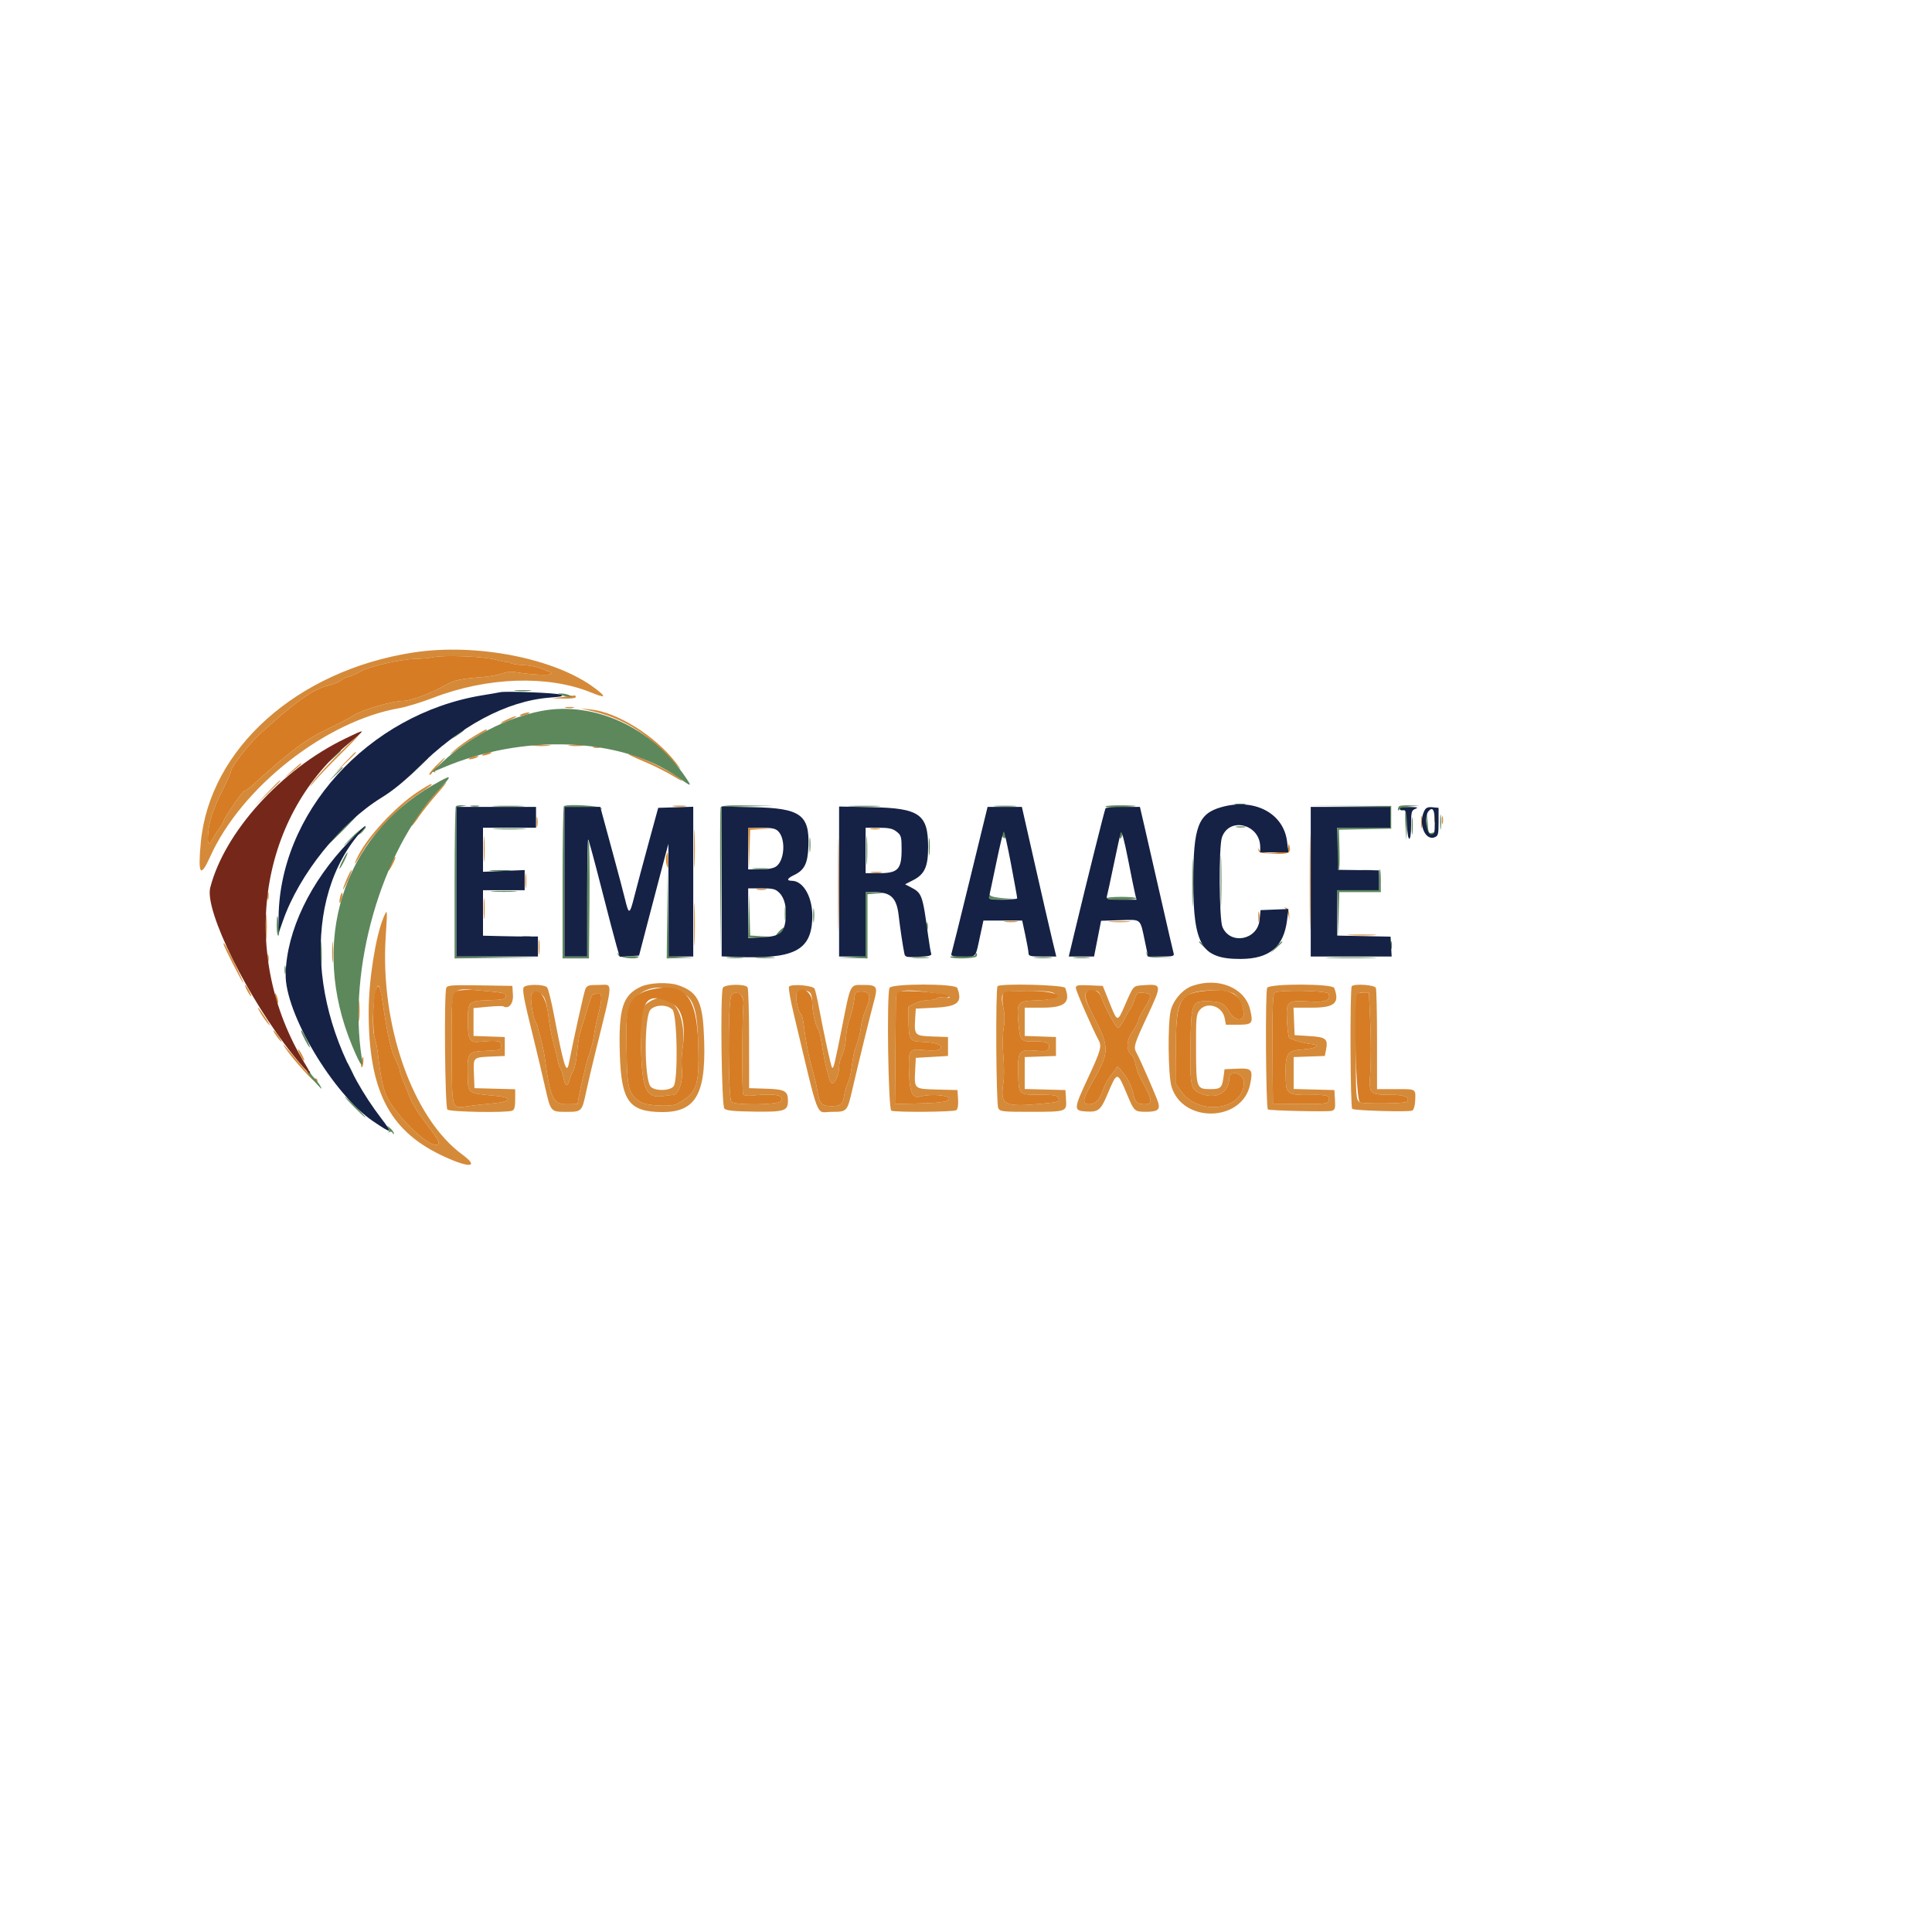 <svg id="svg" version="1.1" xmlns="http://www.w3.org/2000/svg" xmlns:xlink="http://www.w3.org/1999/xlink" width="400" height="400" viewBox="0, 0, 400,400"><g id="svgg"><path id="path0" d="M85.462 135.110 C 61.467 138.851,43.415 155.013,41.578 174.400 C 40.945 181.086,41.478 181.893,43.524 177.349 C 50.000 162.964,67.468 149.254,82.679 146.617 C 84.117 146.368,87.278 145.398,89.702 144.463 C 100.841 140.164,113.421 139.735,122.321 143.351 C 125.417 144.609,125.674 144.397,123.273 142.564 C 115.090 136.315,98.591 133.063,85.462 135.110 M102.546 136.564 C 103.838 136.912,104.969 137.123,105.059 137.033 C 105.148 136.943,105.420 137.034,105.662 137.235 C 105.904 137.436,107.068 137.642,108.247 137.692 C 109.427 137.742,110.922 137.992,111.569 138.246 C 112.216 138.500,113.098 138.840,113.529 139.001 C 115.934 139.900,111.505 139.945,106.117 139.076 C 105.707 139.010,104.694 139.189,103.867 139.474 C 103.040 139.760,101.169 140.084,99.711 140.195 C 95.294 140.532,93.996 140.817,92.222 141.838 C 89.395 143.466,85.076 145.098,83.574 145.106 C 81.278 145.119,75.233 146.840,73.382 148.008 C 72.440 148.603,70.059 149.850,68.090 150.780 C 63.407 152.991,60.306 155.293,52.573 162.299 C 51.615 163.166,50.724 163.809,50.591 163.727 C 50.343 163.574,46.275 169.514,46.275 170.029 C 46.275 170.188,45.874 170.864,45.384 171.532 C 44.895 172.199,44.247 173.230,43.946 173.823 C 43.258 175.175,42.955 174.903,43.060 173.025 C 43.213 170.290,44.045 167.648,45.945 163.874 C 46.989 161.799,47.843 159.880,47.843 159.609 C 47.843 158.820,51.573 154.008,53.647 152.121 C 61.273 145.180,64.770 142.698,68.017 141.919 C 69.097 141.660,70.218 141.211,70.508 140.921 C 70.798 140.631,71.508 140.282,72.086 140.146 C 72.664 140.010,73.699 139.562,74.386 139.149 C 76.210 138.054,82.831 136.478,85.835 136.424 C 87.263 136.399,88.961 136.246,89.608 136.085 C 91.653 135.576,100.024 135.886,102.546 136.564 M116.471 144.314 L 114.314 144.578 116.765 144.642 C 118.180 144.679,119.216 144.540,119.216 144.314 C 119.216 144.098,119.083 143.950,118.922 143.985 C 118.760 144.021,117.657 144.168,116.471 144.314 M117.161 146.552 C 117.649 146.646,118.355 146.642,118.730 146.544 C 119.105 146.446,118.706 146.369,117.843 146.373 C 116.980 146.378,116.674 146.458,117.161 146.552 M122.549 147.216 C 128.789 148.677,133.483 151.493,138.481 156.777 C 141.260 159.716,141.458 159.865,139.888 157.843 C 135.582 152.297,127.766 147.437,122.244 146.874 L 120.196 146.665 122.549 147.216 M108.039 147.843 C 107.545 148.056,107.472 148.180,107.843 148.180 C 108.167 148.180,108.784 148.029,109.216 147.843 C 109.710 147.631,109.783 147.506,109.412 147.506 C 109.088 147.506,108.471 147.658,108.039 147.843 M104.902 148.998 C 104.039 149.406,103.510 149.742,103.725 149.743 C 104.260 149.747,107.355 148.298,106.863 148.275 C 106.647 148.264,105.765 148.590,104.902 148.998 M98.185 152.392 C 96.873 153.168,95.024 154.495,94.076 155.342 C 92.658 156.608,92.828 156.530,95.031 154.903 C 96.505 153.815,98.402 152.572,99.247 152.141 C 100.093 151.710,100.784 151.272,100.784 151.169 C 100.784 150.866,100.686 150.912,98.185 152.392 M69.838 156.373 C 67.520 158.691,65.226 161.206,64.739 161.961 C 63.937 163.204,63.974 163.186,65.124 161.765 C 65.823 160.902,68.225 158.387,70.462 156.176 C 72.699 153.966,74.422 152.157,74.290 152.157 C 74.159 152.157,72.155 154.054,69.838 156.373 M110.501 154.405 C 111.423 154.488,112.835 154.487,113.638 154.403 C 114.441 154.318,113.686 154.251,111.961 154.252 C 110.235 154.254,109.578 154.322,110.501 154.405 M117.932 154.401 C 118.629 154.487,119.864 154.489,120.678 154.404 C 121.491 154.319,120.922 154.248,119.412 154.246 C 117.902 154.245,117.236 154.314,117.932 154.401 M122.843 154.780 C 123.221 154.879,123.838 154.879,124.216 154.780 C 124.593 154.681,124.284 154.601,123.529 154.601 C 122.775 154.601,122.466 154.681,122.843 154.780 M71.359 157.941 L 69.216 160.196 71.471 158.053 C 73.565 156.061,73.905 155.686,73.614 155.686 C 73.553 155.686,72.538 156.701,71.359 157.941 M100.196 156.078 C 99.702 156.291,99.629 156.415,100.000 156.415 C 100.324 156.415,100.941 156.264,101.373 156.078 C 101.867 155.866,101.939 155.741,101.569 155.741 C 101.245 155.741,100.627 155.893,100.196 156.078 M133.225 157.609 C 135.214 158.437,138.037 159.847,139.499 160.742 C 140.972 161.644,141.633 161.929,140.980 161.382 C 139.538 160.170,135.450 157.995,132.549 156.896 C 128.923 155.522,129.386 156.010,133.225 157.609 M97.451 156.863 C 96.957 157.075,96.884 157.200,97.255 157.200 C 97.578 157.200,98.196 157.048,98.627 156.863 C 99.122 156.650,99.194 156.526,98.824 156.526 C 98.500 156.526,97.882 156.677,97.451 156.863 M90.196 158.627 C 89.244 159.598,88.677 160.392,88.938 160.392 C 89.199 160.392,89.412 160.205,89.412 159.977 C 89.412 159.748,89.632 159.688,89.902 159.844 C 90.172 159.999,90.257 159.977,90.091 159.795 C 89.926 159.612,90.357 158.878,91.050 158.163 C 91.744 157.448,92.225 156.863,92.119 156.863 C 92.014 156.863,91.149 157.657,90.196 158.627 M60.392 159.641 L 58.627 161.240 60.490 159.789 C 62.123 158.516,62.607 158.036,62.255 158.040 C 62.201 158.041,61.363 158.761,60.392 159.641 M55.283 164.216 L 52.745 166.863 55.392 164.325 C 56.848 162.929,58.039 161.738,58.039 161.678 C 58.039 161.389,57.640 161.757,55.283 164.216 M90.191 164.216 C 88.201 166.427,84.883 170.980,85.261 170.980 C 85.366 170.980,86.018 170.142,86.709 169.118 C 87.400 168.093,89.010 166.064,90.287 164.608 C 91.564 163.152,92.521 161.961,92.414 161.961 C 92.307 161.961,91.307 162.975,90.191 164.216 M86.240 164.120 C 81.724 167.167,76.229 173.099,74.165 177.157 C 72.876 179.692,73.434 179.147,75.144 176.202 C 77.174 172.706,82.530 167.129,86.225 164.663 C 89.598 162.412,89.680 162.348,89.183 162.365 C 88.985 162.372,87.661 163.161,86.240 164.120 M139.517 166.951 C 140.222 167.038,141.280 167.036,141.870 166.947 C 142.459 166.857,141.882 166.786,140.588 166.788 C 139.294 166.790,138.812 166.864,139.517 166.951 M271.159 182.745 C 271.159 191.480,271.211 195.054,271.274 190.686 C 271.337 186.319,271.337 179.172,271.274 174.804 C 271.211 170.436,271.159 174.010,271.159 182.745 M173.512 183.137 C 173.512 191.657,173.564 195.142,173.627 190.882 C 173.690 186.623,173.690 179.652,173.627 175.392 C 173.564 171.132,173.512 174.618,173.512 183.137 M294.235 170.196 C 294.235 171.382,294.309 171.868,294.399 171.275 C 294.488 170.681,294.488 169.711,294.399 169.118 C 294.309 168.525,294.235 169.010,294.235 170.196 M296.954 169.412 C 296.954 170.167,297.034 170.475,297.133 170.098 C 297.232 169.721,297.232 169.103,297.133 168.725 C 297.034 168.348,296.954 168.657,296.954 169.412 M111.087 170.196 C 111.087 171.167,111.164 171.564,111.257 171.078 C 111.351 170.593,111.351 169.799,111.257 169.314 C 111.164 168.828,111.087 169.225,111.087 170.196 M298.522 169.804 C 298.522 170.559,298.603 170.868,298.702 170.490 C 298.800 170.113,298.800 169.495,298.702 169.118 C 298.603 168.740,298.522 169.049,298.522 169.804 M143.689 175.686 C 143.689 179.245,143.749 180.701,143.821 178.922 C 143.894 177.142,143.894 174.230,143.821 172.451 C 143.749 170.672,143.689 172.127,143.689 175.686 M154.985 175.588 L 155.067 179.804 155.194 175.803 L 155.321 171.803 157.563 171.662 L 159.804 171.521 157.353 171.447 L 154.902 171.373 154.985 175.588 M180.294 171.649 C 180.779 171.743,181.574 171.743,182.059 171.649 C 182.544 171.556,182.147 171.479,181.176 171.479 C 180.206 171.479,179.809 171.556,180.294 171.649 M100.147 175.882 C 100.148 178.255,100.212 179.175,100.290 177.927 C 100.368 176.679,100.368 174.738,100.289 173.613 C 100.210 172.489,100.146 173.510,100.147 175.882 M266.712 175.392 C 266.657 176.690,261.049 177.137,260.657 175.875 C 260.527 175.457,260.491 175.486,260.534 175.973 C 260.587 176.561,261.062 176.684,263.638 176.781 C 266.842 176.902,267.357 176.628,266.941 175.023 C 266.821 174.559,266.742 174.687,266.712 175.392 M137.924 177.260 C 137.811 177.694,137.860 178.533,138.034 179.123 C 138.300 180.023,138.350 179.896,138.342 178.333 C 138.331 176.295,138.239 176.058,137.924 177.260 M81.051 178.646 C 80.129 180.578,80.259 180.906,81.222 179.081 C 81.660 178.251,81.948 177.504,81.863 177.419 C 81.779 177.334,81.413 177.886,81.051 178.646 M71.818 181.924 C 70.662 184.611,70.803 184.999,71.988 182.390 C 72.517 181.224,72.884 180.204,72.803 180.123 C 72.722 180.042,72.279 180.852,71.818 181.924 M108.753 182.353 C 108.753 183.755,108.824 184.328,108.911 183.627 C 108.998 182.926,108.998 181.779,108.911 181.078 C 108.824 180.377,108.753 180.951,108.753 182.353 M180.496 180.674 C 181.092 180.764,181.974 180.761,182.456 180.668 C 182.939 180.575,182.451 180.501,181.373 180.504 C 180.294 180.507,179.899 180.583,180.496 180.674 M156.765 184.198 C 157.250 184.292,158.044 184.292,158.529 184.198 C 159.015 184.105,158.618 184.028,157.647 184.028 C 156.676 184.028,156.279 184.105,156.765 184.198 M55.385 185.490 C 55.385 186.245,55.466 186.554,55.564 186.176 C 55.663 185.799,55.663 185.181,55.564 184.804 C 55.466 184.426,55.385 184.735,55.385 185.490 M143.692 191.373 C 143.692 195.363,143.750 196.995,143.822 195.000 C 143.893 193.005,143.893 189.740,143.822 187.745 C 143.750 185.750,143.692 187.382,143.692 191.373 M70.420 185.714 C 70.276 186.289,70.234 186.835,70.326 186.927 C 70.418 187.020,70.612 186.625,70.756 186.050 C 70.901 185.476,70.943 184.930,70.850 184.837 C 70.758 184.745,70.564 185.140,70.420 185.714 M100.139 188.039 C 100.138 189.980,100.204 190.824,100.287 189.914 C 100.369 189.004,100.370 187.415,100.289 186.384 C 100.208 185.353,100.140 186.098,100.139 188.039 M55.049 191.961 C 55.050 194.333,55.114 195.253,55.192 194.005 C 55.270 192.757,55.270 190.816,55.191 189.692 C 55.112 188.567,55.048 189.588,55.049 191.961 M266.141 188.109 C 266.391 188.288,266.681 188.963,266.785 189.609 C 266.957 190.686,266.969 190.672,266.918 189.442 C 266.884 188.616,266.637 188.039,266.275 187.942 C 265.877 187.835,265.834 187.889,266.141 188.109 M260.499 189.804 C 260.499 190.775,260.575 191.172,260.669 190.686 C 260.762 190.201,260.762 189.407,260.669 188.922 C 260.575 188.436,260.499 188.833,260.499 189.804 M79.390 189.991 C 77.760 193.893,76.339 202.908,76.330 209.412 C 76.307 225.582,80.463 233.885,91.185 239.088 C 96.955 241.887,99.550 241.856,95.705 239.033 C 85.413 231.479,78.650 212.180,79.861 193.824 C 80.237 188.133,80.221 188.003,79.390 189.991 M208.144 190.872 C 208.849 190.960,209.908 190.958,210.497 190.868 C 211.086 190.779,210.510 190.708,209.216 190.710 C 207.922 190.712,207.439 190.785,208.144 190.872 M229.902 190.876 C 230.926 190.957,232.603 190.957,233.627 190.876 C 234.652 190.796,233.814 190.730,231.765 190.730 C 229.716 190.730,228.877 190.796,229.902 190.876 M279.510 193.624 C 280.858 193.700,283.064 193.700,284.412 193.624 C 285.760 193.547,284.657 193.484,281.961 193.484 C 279.265 193.484,278.162 193.547,279.510 193.624 M68.767 197.059 C 68.765 199.000,68.832 199.844,68.914 198.933 C 68.996 198.023,68.997 196.435,68.916 195.404 C 68.835 194.373,68.768 195.118,68.767 197.059 M111.498 196.078 C 111.498 197.480,111.569 198.054,111.656 197.353 C 111.743 196.652,111.743 195.505,111.656 194.804 C 111.569 194.103,111.498 194.676,111.498 196.078 M46.275 195.432 C 46.275 195.859,50.182 203.529,50.399 203.529 C 50.575 203.529,46.794 195.726,46.426 195.327 C 46.342 195.237,46.275 195.284,46.275 195.432 M55.385 198.431 C 55.385 199.186,55.466 199.495,55.564 199.118 C 55.663 198.740,55.663 198.123,55.564 197.745 C 55.466 197.368,55.385 197.676,55.385 198.431 M132.729 204.267 C 128.912 206.000,128.037 208.778,128.329 218.235 C 128.631 228.009,130.231 230.204,137.081 230.240 C 144.368 230.278,146.431 226.185,145.685 213.170 C 145.344 207.214,144.233 205.271,140.432 203.982 C 138.405 203.294,134.556 203.437,132.729 204.267 M246.863 204.115 C 244.864 204.816,242.953 206.996,242.395 209.209 C 241.739 211.817,241.837 222.577,242.538 224.940 C 244.821 232.625,257.200 232.331,258.814 224.554 C 259.465 221.422,259.220 221.121,256.128 221.258 L 253.529 221.373 253.320 222.941 C 253.015 225.221,252.729 225.490,250.613 225.490 C 247.711 225.490,247.651 225.323,247.623 217.153 C 247.601 210.830,247.674 210.018,248.338 209.174 C 249.833 207.273,253.086 208.284,253.557 210.796 L 253.813 212.157 256.330 212.157 C 259.304 212.157,259.512 211.891,258.816 208.990 C 257.738 204.495,252.206 202.238,246.863 204.115 M51.176 205.098 C 51.511 205.745,51.873 206.275,51.981 206.275 C 52.089 206.275,51.903 205.745,51.569 205.098 C 51.234 204.451,50.872 203.922,50.764 203.922 C 50.656 203.922,50.842 204.451,51.176 205.098 M79.214 207.451 C 80.185 214.099,80.931 217.483,81.814 219.240 C 82.326 220.260,82.745 221.301,82.745 221.553 C 82.745 221.973,83.270 223.369,85.038 227.647 C 85.394 228.510,86.482 230.275,87.455 231.569 C 90.739 235.934,91.092 236.516,90.700 236.907 C 89.743 237.865,85.199 234.212,81.824 229.773 C 79.597 226.844,79.069 225.128,78.224 218.071 C 78.084 216.903,77.809 215.523,77.612 215.006 C 76.754 212.749,77.485 203.210,78.443 204.169 C 78.630 204.356,78.977 205.833,79.214 207.451 M92.398 204.533 C 91.914 205.795,92.127 229.225,92.627 229.725 C 93.124 230.222,104.831 230.425,106.046 229.958 C 106.505 229.782,106.667 229.173,106.667 227.618 L 106.667 225.517 102.451 225.405 L 98.235 225.294 98.121 222.266 C 97.990 218.796,97.857 218.913,102.157 218.728 L 104.510 218.627 104.510 216.667 L 104.510 214.706 101.275 214.592 L 98.039 214.478 98.039 211.599 L 98.039 208.720 100.966 208.445 C 102.576 208.295,104.031 208.253,104.201 208.353 C 105.310 209.007,106.315 207.815,106.198 205.985 L 106.078 204.118 99.359 204.011 C 93.490 203.917,92.609 203.983,92.398 204.533 M108.394 204.467 C 108.136 205.137,108.534 207.179,110.348 214.510 C 111.122 217.637,112.212 222.223,112.770 224.701 C 114.022 230.263,113.968 230.196,117.255 230.196 C 120.435 230.196,120.485 230.146,121.351 226.078 C 121.719 224.353,122.520 220.912,123.133 218.431 C 127.102 202.348,127.018 203.922,123.913 203.922 C 121.835 203.922,121.507 204.027,121.182 204.804 C 120.885 205.515,118.731 215.231,117.793 220.098 C 117.304 222.631,116.711 220.729,114.717 210.232 C 114.168 207.340,113.522 204.737,113.282 204.448 C 112.676 203.718,108.675 203.734,108.394 204.467 M149.650 204.542 C 149.099 205.978,149.391 228.943,149.968 229.520 C 150.390 229.942,151.897 230.094,156.203 230.149 C 162.455 230.228,163.137 230.006,163.137 227.890 C 163.137 225.878,162.491 225.522,158.627 225.403 L 155.098 225.294 155.092 215.098 C 155.089 209.490,154.946 204.681,154.775 204.412 C 154.290 203.648,149.951 203.758,149.650 204.542 M163.345 204.295 C 163.206 204.520,163.650 207.043,164.333 209.901 C 169.796 232.779,168.800 230.196,172.156 230.196 C 175.394 230.196,175.404 230.185,176.488 225.484 C 177.685 220.292,180.200 210.049,180.937 207.364 C 181.792 204.249,181.586 203.922,178.773 203.922 C 175.920 203.922,176.158 203.450,174.312 212.745 C 172.757 220.576,172.571 221.329,172.267 221.025 C 172.045 220.804,170.619 214.263,169.563 208.627 C 169.219 206.794,168.806 205.029,168.644 204.706 C 168.292 204.002,163.744 203.649,163.345 204.295 M184.160 204.542 C 183.551 206.127,183.906 229.714,184.542 229.958 C 185.484 230.319,197.377 230.231,197.965 229.858 C 198.305 229.642,198.438 228.882,198.357 227.609 L 198.235 225.686 194.024 225.575 C 189.174 225.447,189.273 225.539,189.488 221.356 L 189.608 219.020 192.941 218.824 L 196.275 218.627 196.275 216.667 L 196.275 214.706 193.043 214.592 C 189.356 214.462,189.258 214.356,189.485 210.758 L 189.608 208.824 193.643 208.627 C 198.322 208.400,199.327 207.497,198.193 204.542 C 197.835 203.609,184.518 203.609,184.160 204.542 M206.536 204.183 C 206.093 204.626,206.231 228.597,206.680 229.438 C 207.056 230.140,207.556 230.196,213.445 230.190 C 220.859 230.183,220.873 230.178,220.710 227.609 L 220.588 225.686 216.373 225.575 L 212.157 225.464 212.157 222.159 L 212.157 218.855 215.392 218.741 L 218.627 218.627 218.627 216.667 L 218.627 214.706 215.392 214.592 L 212.157 214.478 212.157 211.553 L 212.157 208.627 215.854 208.627 C 220.469 208.627,221.702 207.554,220.546 204.542 C 220.299 203.897,207.159 203.560,206.536 204.183 M222.745 204.567 C 222.745 205.136,226.246 213.154,227.470 215.387 C 228.146 216.620,227.870 217.593,225.269 223.161 C 222.265 229.592,222.240 229.954,224.794 230.119 C 227.358 230.284,227.890 229.874,229.224 226.709 C 231.334 221.703,231.303 221.704,233.378 226.667 C 234.805 230.082,234.918 230.184,237.255 230.184 C 239.593 230.184,240.178 229.782,239.834 228.413 C 239.580 227.399,236.121 219.444,235.283 217.946 C 234.640 216.798,234.817 216.198,237.451 210.559 C 240.660 203.690,240.660 203.688,236.479 203.994 C 234.604 204.131,234.670 204.054,232.896 208.137 C 231.349 211.695,231.348 211.694,229.691 207.549 L 228.319 204.118 225.532 204.002 C 223.106 203.902,222.745 203.975,222.745 204.567 M262.363 204.498 C 261.937 205.010,262.074 229.263,262.505 229.694 C 262.761 229.950,274.987 230.222,275.725 229.988 C 276.398 229.774,276.493 229.451,276.392 227.713 L 276.275 225.686 272.059 225.575 L 267.843 225.464 267.843 222.159 L 267.843 218.855 271.063 218.741 L 274.284 218.627 274.527 217.431 C 275.002 215.098,274.572 214.727,271.139 214.510 L 268.039 214.314 267.924 211.471 L 267.809 208.627 271.669 208.627 C 276.337 208.627,277.426 207.652,276.233 204.542 C 275.891 203.651,263.100 203.610,262.363 204.498 M279.869 204.183 C 279.465 204.588,279.557 229.334,279.964 229.586 C 280.577 229.964,291.935 230.268,292.429 229.919 C 292.687 229.737,292.932 228.975,292.974 228.226 C 293.134 225.348,293.340 225.490,289.020 225.490 L 285.098 225.490 285.098 215.326 C 285.098 209.736,284.991 204.883,284.860 204.542 C 284.615 203.905,280.447 203.605,279.869 204.183 M140.189 205.096 C 143.518 206.194,144.355 208.346,144.573 216.355 C 144.807 224.964,144.305 226.339,140.120 228.566 C 138.892 229.220,133.700 228.929,132.580 228.144 C 129.853 226.234,129.725 225.536,129.713 212.549 C 129.707 206.113,134.005 203.055,140.189 205.096 M102.059 205.315 C 103.914 205.481,104.706 205.712,104.706 206.087 C 104.706 206.890,104.345 206.993,101.163 207.092 C 96.982 207.223,96.863 207.343,96.863 211.419 C 96.863 215.166,97.241 215.881,99.131 215.707 C 103.088 215.341,103.725 215.447,103.725 216.471 C 103.725 217.421,103.634 217.454,100.721 217.565 C 96.886 217.710,96.744 217.882,96.830 222.255 C 96.915 226.582,96.548 226.298,102.869 226.915 C 106.290 227.249,105.755 228.139,101.941 228.458 C 100.550 228.574,98.353 228.817,97.059 228.996 C 93.379 229.507,93.607 230.227,93.516 217.791 C 93.417 204.238,93.297 204.565,98.235 204.978 C 98.882 205.032,100.603 205.184,102.059 205.315 M255.315 205.658 C 256.150 206.000,257.201 207.870,257.453 209.463 C 257.794 211.614,255.668 211.556,254.446 209.382 C 253.508 207.712,252.726 207.350,249.932 207.291 C 246.768 207.223,246.587 207.709,246.480 216.529 C 246.377 224.995,246.503 225.575,248.648 226.433 C 251.816 227.701,254.487 226.231,254.504 223.212 C 254.515 221.420,257.436 222.168,257.509 223.982 C 257.744 229.781,248.266 231.220,244.538 225.950 L 243.390 224.327 243.438 216.896 C 243.490 208.811,243.929 207.151,246.367 205.825 C 248.136 204.863,253.144 204.769,255.315 205.658 M167.772 205.600 C 168.001 205.876,168.180 206.803,168.169 207.659 C 168.148 209.270,168.865 212.450,169.404 213.137 C 169.573 213.353,169.825 214.235,169.964 215.098 C 170.622 219.177,170.920 220.686,171.301 221.870 C 171.528 222.575,171.692 223.193,171.665 223.243 C 171.638 223.292,171.809 223.678,172.044 224.099 C 172.536 224.977,173.725 222.749,173.725 220.951 C 173.725 220.448,173.888 219.632,174.086 219.136 C 174.905 217.087,175.027 216.570,175.176 214.510 C 175.262 213.324,175.609 211.647,175.947 210.784 C 176.286 209.922,176.674 208.333,176.811 207.255 C 177.055 205.323,177.079 205.294,178.431 205.294 C 180.186 205.294,180.408 206.335,179.236 209.060 C 178.780 210.120,178.332 211.735,178.240 212.650 C 178.148 213.565,177.784 215.108,177.430 216.078 C 176.764 217.905,176.719 218.110,176.271 221.367 C 176.123 222.443,175.780 223.767,175.508 224.309 C 175.235 224.851,174.906 225.986,174.775 226.831 C 174.498 228.622,174.034 229.008,172.157 229.008 C 170.067 229.008,169.620 228.485,169.177 225.524 C 169.061 224.751,168.639 222.971,168.239 221.569 C 167.392 218.597,166.805 215.616,166.442 212.446 C 166.299 211.203,166.032 210.092,165.847 209.978 C 165.313 209.648,164.641 206.704,164.908 205.863 C 165.190 204.973,167.106 204.798,167.772 205.600 M193.215 205.569 C 196.197 206.000,198.021 206.832,195.286 206.513 C 194.635 206.438,194.006 206.529,193.890 206.717 C 193.774 206.905,193.028 207.059,192.232 207.059 C 191.436 207.060,190.170 207.369,189.420 207.746 L 188.055 208.431 188.105 211.434 C 188.172 215.442,188.304 215.619,191.290 215.727 C 194.010 215.825,195.538 216.548,194.510 217.250 C 194.159 217.489,192.876 217.553,191.334 217.408 C 188.144 217.109,188.064 217.231,188.214 222.150 C 188.339 226.244,188.943 227.482,190.588 227.020 C 192.636 226.445,196.471 226.729,196.471 227.455 C 196.471 228.099,194.926 228.346,190.196 228.460 L 185.294 228.577 185.388 218.504 C 185.439 212.964,185.481 207.826,185.480 207.085 C 185.479 204.932,186.892 204.655,193.215 205.569 M218.253 205.650 C 219.357 206.458,217.952 207.013,214.502 207.132 C 210.692 207.263,210.510 207.480,210.831 211.505 C 211.151 215.522,211.287 215.689,214.168 215.609 C 216.626 215.542,217.522 215.993,217.103 217.086 C 216.888 217.647,216.472 217.721,214.532 217.545 C 210.961 217.221,210.699 217.548,210.807 222.182 C 210.913 226.730,210.834 226.653,215.404 226.661 C 218.143 226.665,218.896 226.791,219.080 227.272 C 219.414 228.141,219.323 228.175,215.668 228.515 C 207.815 229.246,207.022 228.806,207.748 224.118 C 207.915 223.039,207.909 220.569,207.735 218.627 C 207.550 216.560,207.574 214.194,207.795 212.915 C 208.041 211.486,208.034 210.090,207.774 208.872 C 207.005 205.268,207.119 205.182,212.689 205.154 C 216.136 205.137,217.746 205.280,218.253 205.650 M227.881 206.176 C 228.968 209.014,231.122 212.961,231.518 212.840 C 231.761 212.766,232.314 211.988,232.745 211.111 C 233.176 210.234,233.727 209.272,233.969 208.974 C 234.210 208.676,234.624 207.760,234.888 206.939 C 235.341 205.534,235.452 205.454,236.802 205.567 C 238.532 205.711,238.538 206.245,236.841 208.921 C 236.206 209.923,235.686 210.984,235.686 211.281 C 235.686 211.577,235.140 212.614,234.471 213.585 C 233.177 215.466,233.105 217.428,234.293 218.415 C 234.594 218.664,234.956 219.520,235.096 220.317 C 235.237 221.113,235.686 222.382,236.094 223.137 C 238.702 227.962,238.805 228.632,236.938 228.621 C 235.464 228.613,235.044 228.245,234.708 226.667 C 234.414 225.289,233.565 223.386,232.886 222.586 C 232.686 222.350,232.252 221.804,231.923 221.373 C 231.489 220.805,231.265 220.728,231.114 221.093 C 230.999 221.370,230.479 222.104,229.958 222.724 C 229.436 223.343,228.743 224.607,228.416 225.533 C 227.632 227.756,226.789 228.627,225.422 228.627 C 224.059 228.627,224.164 227.577,225.811 224.706 C 229.918 217.549,229.920 217.114,225.867 209.341 C 224.234 206.209,224.291 205.098,226.087 205.098 C 227.232 205.098,227.538 205.282,227.881 206.176 M275.060 205.727 C 275.590 207.110,274.536 207.553,271.189 207.357 C 266.457 207.079,266.266 207.238,266.456 211.285 C 266.542 213.116,266.757 214.736,266.934 214.885 C 267.377 215.261,270.160 216.048,271.483 216.172 C 273.534 216.364,272.568 217.059,269.976 217.255 C 266.258 217.537,266.043 217.911,266.215 223.810 C 266.292 226.462,266.880 226.789,271.406 226.698 C 274.848 226.628,275.497 226.858,275.061 227.995 C 274.860 228.518,273.979 228.602,269.189 228.555 L 263.554 228.499 263.511 224.544 C 263.357 210.529,263.453 205.780,263.897 205.506 C 264.889 204.893,274.815 205.090,275.060 205.727 M56.918 205.882 C 56.918 206.206,57.070 206.824,57.255 207.255 C 57.467 207.749,57.592 207.822,57.592 207.451 C 57.592 207.127,57.440 206.510,57.255 206.078 C 57.042 205.584,56.918 205.512,56.918 205.882 M112.694 206.569 C 113.000 207.162,113.381 208.862,113.540 210.347 C 113.698 211.832,114.161 214.303,114.567 215.837 C 114.973 217.372,115.408 219.157,115.533 219.804 C 115.658 220.451,115.904 221.157,116.080 221.373 C 116.256 221.588,116.524 222.426,116.675 223.235 C 116.999 224.970,117.526 225.138,117.898 223.627 C 118.044 223.034,118.388 222.196,118.664 221.765 C 118.939 221.333,119.280 219.833,119.422 218.431 C 119.774 214.953,119.844 214.570,120.497 212.549 C 120.810 211.578,121.384 209.681,121.772 208.333 C 122.160 206.985,122.611 205.882,122.775 205.882 C 122.939 205.882,123.336 205.781,123.658 205.658 C 124.639 205.282,124.750 206.715,123.966 209.619 C 123.560 211.123,123.119 213.235,122.986 214.314 C 122.853 215.393,122.388 217.212,121.953 218.357 C 121.373 219.885,119.622 227.483,119.609 228.529 C 119.608 228.583,118.570 228.627,117.302 228.627 C 114.504 228.627,113.914 227.351,112.772 218.824 C 112.615 217.648,112.131 215.578,111.490 213.333 C 111.398 213.010,111.337 212.699,111.355 212.643 C 111.373 212.587,111.145 212.057,110.847 211.466 C 110.235 210.253,109.676 206.141,110.069 205.748 C 110.724 205.093,112.164 205.543,112.694 206.569 M153.455 206.060 C 153.786 206.391,153.975 207.172,153.906 207.923 C 153.645 210.783,153.603 226.151,153.856 226.560 C 154.009 226.808,154.764 226.930,155.593 226.840 C 160.466 226.310,162.648 226.738,161.588 228.016 C 160.951 228.783,152.060 228.869,151.438 228.115 C 150.736 227.263,150.682 207.565,151.378 206.265 C 151.868 205.348,152.665 205.270,153.455 206.060 M283.702 211.773 C 283.857 215.229,283.860 219.799,283.709 221.930 C 283.379 226.584,283.454 226.667,288.026 226.667 C 290.884 226.667,292.115 227.232,291.216 228.130 C 290.841 228.505,282.136 228.586,281.544 228.220 C 280.736 227.721,280.689 227.033,280.726 216.354 C 280.765 205.303,280.737 205.490,282.322 205.490 L 283.420 205.490 283.702 211.773 M74.257 209.216 C 74.256 211.157,74.322 212.000,74.404 211.090 C 74.486 210.180,74.487 208.592,74.406 207.561 C 74.325 206.530,74.258 207.275,74.257 209.216 M134.176 207.589 C 132.569 208.726,132.533 208.964,132.732 217.150 C 132.941 225.738,133.819 227.520,137.541 226.910 C 138.138 226.811,138.933 226.717,139.306 226.699 C 140.462 226.644,141.418 224.034,141.185 221.569 C 141.072 220.382,141.102 218.618,141.251 217.647 C 142.480 209.635,138.760 204.346,134.176 207.589 M139.216 209.020 C 140.216 210.020,140.431 223.574,139.467 224.892 C 138.727 225.905,135.402 225.920,134.666 224.914 C 133.360 223.127,133.361 210.502,134.669 209.060 C 135.667 207.958,138.132 207.936,139.216 209.020 M53.988 209.810 C 54.372 210.460,55.096 211.475,55.598 212.065 C 56.099 212.655,55.858 212.123,55.062 210.882 C 53.553 208.532,52.772 207.752,53.988 209.810 M57.255 214.510 C 57.716 215.157,58.181 215.686,58.289 215.686 C 58.397 215.686,58.108 215.157,57.647 214.510 C 57.186 213.863,56.721 213.333,56.613 213.333 C 56.505 213.333,56.794 213.863,57.255 214.510 M59.116 217.059 C 60.842 219.574,65.158 224.323,65.517 224.101 C 65.725 223.973,65.792 223.700,65.666 223.496 C 65.539 223.292,65.288 223.216,65.106 223.328 C 64.925 223.441,63.582 222.076,62.123 220.296 C 59.059 216.558,57.963 215.378,59.116 217.059 M62.157 218.431 C 62.491 219.078,62.853 219.608,62.961 219.608 C 63.069 219.608,62.884 219.078,62.549 218.431 C 62.214 217.784,61.852 217.255,61.745 217.255 C 61.637 217.255,61.822 217.784,62.157 218.431 M74.804 219.813 C 74.700 220.358,74.731 220.875,74.873 220.963 C 75.015 221.050,75.171 220.605,75.219 219.973 C 75.326 218.564,75.063 218.462,74.804 219.813 " stroke="none" fill="#d58a39" fill-rule="evenodd"></path><path id="path1" d="M106.765 143.031 C 107.574 143.115,108.897 143.115,109.706 143.031 C 110.515 142.946,109.853 142.877,108.235 142.877 C 106.618 142.877,105.956 142.946,106.765 143.031 M116.275 143.922 C 116.706 144.107,117.412 144.259,117.843 144.259 L 118.627 144.259 117.843 143.922 C 117.412 143.736,116.706 143.585,116.275 143.585 L 115.490 143.585 116.275 143.922 M111.961 147.222 C 104.798 148.624,97.174 152.583,91.569 157.812 L 89.216 160.007 91.569 158.998 C 108.344 151.804,128.621 152.614,140.392 160.948 C 143.236 162.961,143.322 162.961,141.958 160.943 C 134.941 150.566,122.936 145.075,111.961 147.222 M94.706 151.995 L 93.529 153.006 94.804 152.163 C 95.505 151.699,96.078 151.243,96.078 151.150 C 96.078 150.856,95.912 150.959,94.706 151.995 M69.191 156.569 L 68.039 157.843 69.314 156.691 C 70.015 156.058,70.588 155.484,70.588 155.417 C 70.588 155.114,70.265 155.381,69.191 156.569 M86.456 158.922 L 84.510 160.980 86.569 159.034 C 87.701 157.964,88.627 157.038,88.627 156.976 C 88.627 156.683,88.264 157.008,86.456 158.922 M69.391 160.294 L 68.039 161.765 69.510 160.413 C 70.879 159.155,71.161 158.824,70.861 158.824 C 70.796 158.824,70.134 159.485,69.391 160.294 M89.725 162.494 C 70.861 173.245,64.026 195.192,72.903 216.514 C 74.659 220.732,75.294 221.524,74.895 219.000 C 71.985 200.557,78.905 176.423,90.770 163.627 C 93.846 160.310,93.747 160.203,89.725 162.494 M255.790 166.556 C 256.386 166.646,257.268 166.644,257.750 166.551 C 258.233 166.457,257.745 166.384,256.667 166.387 C 255.588 166.390,255.194 166.466,255.790 166.556 M94.379 166.928 C 94.235 167.072,94.118 174.219,94.118 182.810 L 94.118 198.431 102.843 198.341 L 111.569 198.251 103.039 198.138 L 94.510 198.024 94.510 182.567 L 94.510 167.111 95.588 166.948 L 96.667 166.784 95.654 166.725 C 95.096 166.693,94.523 166.784,94.379 166.928 M97.554 166.944 C 98.041 167.038,98.747 167.034,99.122 166.936 C 99.497 166.838,99.098 166.761,98.235 166.766 C 97.373 166.770,97.066 166.850,97.554 166.944 M102.434 166.957 C 103.880 167.032,106.351 167.033,107.924 166.958 C 109.497 166.884,108.314 166.822,105.294 166.821 C 102.275 166.821,100.987 166.882,102.434 166.957 M116.745 166.915 C 116.594 167.066,116.471 174.219,116.471 182.810 L 116.471 198.431 119.204 198.431 L 121.938 198.431 122.048 186.569 C 122.108 180.044,122.030 174.441,121.875 174.118 C 121.719 173.794,121.587 179.044,121.581 185.784 L 121.569 198.039 119.216 198.039 L 116.863 198.039 116.863 182.549 L 116.863 167.059 120.556 167.059 C 122.686 167.059,124.333 167.229,124.448 167.461 C 124.557 167.682,124.602 167.638,124.547 167.363 C 124.437 166.817,117.255 166.405,116.745 166.915 M149.199 167.158 C 149.095 167.428,149.058 174.355,149.118 182.550 L 149.225 197.451 149.319 182.266 L 149.412 167.081 154.804 166.960 L 160.196 166.839 154.792 166.753 C 150.757 166.688,149.339 166.791,149.199 167.158 M176.159 166.957 C 177.606 167.032,180.076 167.033,181.650 166.958 C 183.223 166.884,182.039 166.822,179.020 166.821 C 176.000 166.821,174.713 166.882,176.159 166.957 M206.190 166.956 C 207.329 167.036,209.094 167.035,210.111 166.954 C 211.128 166.874,210.196 166.809,208.039 166.810 C 205.882 166.811,205.050 166.877,206.190 166.956 M228.883 166.961 C 228.782 167.123,229.875 167.206,231.311 167.147 C 235.860 166.958,236.394 166.794,232.670 166.729 C 230.688 166.695,228.984 166.799,228.883 166.961 M279.608 166.957 L 287.843 167.074 287.843 169.223 L 287.843 171.373 282.353 171.373 L 276.863 171.373 276.863 175.663 C 276.863 178.023,276.995 180.036,277.157 180.137 C 277.319 180.237,277.396 178.400,277.329 176.053 L 277.206 171.787 282.623 171.678 L 288.039 171.569 288.039 169.216 L 288.039 166.863 279.706 166.851 L 271.372 166.839 279.608 166.957 M289.673 166.928 C 289.529 167.072,289.414 167.381,289.418 167.614 C 289.422 167.885,289.531 167.871,289.719 167.574 C 289.882 167.318,290.894 167.041,291.968 166.959 L 293.922 166.808 291.928 166.737 C 290.832 166.698,289.817 166.784,289.673 166.928 M290.977 170.704 L 291.169 173.922 291.289 171.018 C 291.355 169.422,291.269 167.974,291.097 167.801 C 290.925 167.628,290.871 168.934,290.977 170.704 M298.165 170.196 C 298.165 171.598,298.236 172.172,298.323 171.471 C 298.410 170.770,298.410 169.623,298.323 168.922 C 298.236 168.221,298.165 168.794,298.165 170.196 M292.289 170.980 C 292.289 172.598,292.358 173.260,292.443 172.451 C 292.527 171.642,292.527 170.319,292.443 169.510 C 292.358 168.701,292.289 169.363,292.289 170.980 M295.368 170.306 C 295.292 172.636,295.957 173.612,296.946 172.623 C 297.247 172.321,297.134 172.262,296.548 172.415 C 295.796 172.612,295.716 172.440,295.585 170.334 L 295.442 168.039 295.368 170.306 M70.588 171.961 C 68.981 173.578,67.755 174.902,67.863 174.902 C 67.971 174.902,69.374 173.578,70.980 171.961 C 72.587 170.343,73.814 169.020,73.706 169.020 C 73.598 169.020,72.195 170.343,70.588 171.961 M72.519 173.645 C 70.865 175.369,70.682 175.629,71.984 174.401 C 73.075 173.372,74.061 172.624,74.176 172.738 C 74.290 172.852,74.688 172.609,75.061 172.198 C 76.969 170.089,74.678 171.393,72.519 173.645 M255.980 171.257 C 256.466 171.351,257.260 171.351,257.745 171.257 C 258.230 171.164,257.833 171.087,256.863 171.087 C 255.892 171.087,255.495 171.164,255.980 171.257 M102.647 171.664 C 104.211 171.738,106.770 171.738,108.333 171.664 C 109.897 171.589,108.618 171.528,105.490 171.528 C 102.363 171.528,101.083 171.589,102.647 171.664 M179.367 176.078 C 179.367 178.775,179.429 179.877,179.506 178.529 C 179.583 177.181,179.583 174.975,179.506 173.627 C 179.429 172.279,179.367 173.382,179.367 176.078 M231.961 172.549 C 231.814 173.013,231.781 173.481,231.889 173.589 C 231.997 173.696,232.206 173.405,232.353 172.941 C 232.500 172.477,232.532 172.010,232.425 171.902 C 232.317 171.794,232.108 172.085,231.961 172.549 M207.451 172.722 C 207.451 173.033,207.627 173.396,207.843 173.529 C 208.059 173.663,208.235 173.408,208.235 172.964 C 208.235 172.520,208.059 172.157,207.843 172.157 C 207.627 172.157,207.451 172.411,207.451 172.722 M167.576 174.902 C 167.576 176.304,167.648 176.877,167.735 176.176 C 167.822 175.475,167.822 174.328,167.735 173.627 C 167.648 172.926,167.576 173.500,167.576 174.902 M192.289 175.294 C 192.289 176.912,192.358 177.574,192.443 176.765 C 192.527 175.956,192.527 174.632,192.443 173.824 C 192.358 173.015,192.289 173.676,192.289 175.294 M252.716 182.549 C 252.716 187.294,252.773 189.181,252.842 186.743 C 252.911 184.305,252.911 180.422,252.841 178.116 C 252.772 175.809,252.716 177.804,252.716 182.549 M246.832 182.745 C 246.832 187.167,246.889 188.975,246.959 186.765 C 247.029 184.554,247.029 180.936,246.959 178.725 C 246.889 176.515,246.832 178.324,246.832 182.745 M70.961 178.077 C 70.510 178.961,70.209 179.751,70.291 179.833 C 70.373 179.916,70.824 179.193,71.293 178.227 C 72.362 176.027,72.073 175.897,70.961 178.077 M155.972 179.891 C 156.668 179.978,157.903 179.979,158.717 179.894 C 159.530 179.809,158.961 179.738,157.451 179.737 C 155.941 179.735,155.275 179.804,155.972 179.891 M101.667 180.288 C 102.691 180.369,104.368 180.369,105.392 180.288 C 106.417 180.207,105.578 180.141,103.529 180.141 C 101.480 180.141,100.642 180.207,101.667 180.288 M138.130 189.118 L 138.039 198.431 140.882 198.355 L 143.725 198.278 141.086 198.141 L 138.446 198.004 138.333 188.904 L 138.220 179.804 138.130 189.118 M281.870 180.284 C 282.575 180.371,283.633 180.370,284.223 180.280 C 284.812 180.191,284.235 180.119,282.941 180.122 C 281.647 180.124,281.165 180.197,281.870 180.284 M285.490 182.157 L 285.490 184.314 281.176 184.314 L 276.863 184.314 276.947 189.118 L 277.031 193.922 277.156 189.314 L 277.280 184.706 281.581 184.706 L 285.882 184.706 285.882 182.353 C 285.882 181.059,285.794 180.000,285.686 180.000 C 285.578 180.000,285.490 180.971,285.490 182.157 M102.059 184.604 C 103.299 184.681,105.328 184.681,106.569 184.604 C 107.809 184.526,106.794 184.462,104.314 184.462 C 101.833 184.462,100.819 184.526,102.059 184.604 M179.216 191.355 L 179.216 198.005 176.373 198.140 L 173.529 198.276 176.569 198.353 L 179.608 198.431 179.608 191.786 L 179.608 185.141 181.471 184.994 L 183.333 184.847 181.275 184.777 L 179.216 184.706 179.216 191.355 M154.986 189.510 L 154.902 194.118 157.549 194.042 L 160.196 193.967 157.758 193.828 L 155.319 193.689 155.195 189.295 L 155.070 184.902 154.986 189.510 M204.712 185.588 C 204.707 186.190,205.081 186.265,207.745 186.198 L 210.784 186.121 208.050 185.982 C 206.497 185.903,205.187 185.639,205.017 185.372 C 204.814 185.053,204.716 185.123,204.712 185.588 M229.020 185.980 C 229.020 186.142,230.431 186.275,232.157 186.275 C 233.882 186.275,235.294 186.142,235.294 185.980 C 235.294 185.819,233.882 185.686,232.157 185.686 C 230.431 185.686,229.020 185.819,229.020 185.980 M162.474 189.216 C 162.477 190.510,162.550 190.992,162.637 190.287 C 162.724 189.582,162.723 188.523,162.633 187.934 C 162.544 187.345,162.472 187.922,162.474 189.216 M168.357 189.608 C 168.359 190.902,168.432 191.384,168.520 190.679 C 168.607 189.974,168.605 188.916,168.516 188.326 C 168.426 187.737,168.355 188.314,168.357 189.608 M57.286 191.471 C 57.269 192.711,57.410 193.725,57.599 193.725 C 57.788 193.725,57.862 192.887,57.763 191.863 C 57.493 189.084,57.321 188.942,57.286 191.471 M191.856 191.765 C 191.856 192.520,191.936 192.828,192.035 192.451 C 192.134 192.074,192.134 191.456,192.035 191.078 C 191.936 190.701,191.856 191.010,191.856 191.765 M161.289 192.823 C 160.811 193.320,160.563 193.725,160.738 193.725 C 161.120 193.725,162.547 192.201,162.318 192.037 C 162.229 191.973,161.766 192.327,161.289 192.823 M66.423 197.647 C 66.423 200.127,66.486 201.142,66.564 199.902 C 66.642 198.662,66.642 196.632,66.564 195.392 C 66.486 194.152,66.423 195.167,66.423 197.647 M108.137 194.002 C 108.623 194.096,109.417 194.096,109.902 194.002 C 110.387 193.909,109.990 193.832,109.020 193.832 C 108.049 193.832,107.652 193.909,108.137 194.002 M287.934 195.686 C 287.934 196.441,288.015 196.750,288.113 196.373 C 288.212 195.995,288.212 195.377,288.113 195.000 C 288.015 194.623,287.934 194.931,287.934 195.686 M248.235 195.025 C 248.235 195.092,248.809 195.666,249.510 196.299 L 250.784 197.451 249.633 196.176 C 248.559 194.988,248.235 194.722,248.235 195.025 M264.093 196.176 L 262.941 197.451 264.216 196.299 C 264.917 195.666,265.490 195.092,265.490 195.025 C 265.490 194.722,265.167 194.988,264.093 196.176 M237.380 197.451 C 237.451 198.150,237.757 198.238,240.200 198.261 L 242.941 198.287 240.320 198.146 C 238.265 198.036,237.655 197.861,237.499 197.336 C 237.352 196.842,237.321 196.872,237.380 197.451 M127.942 197.647 C 128.117 198.296,131.632 198.721,132.193 198.161 C 132.368 197.986,131.615 197.906,130.520 197.982 C 129.157 198.078,128.411 197.954,128.156 197.590 C 127.855 197.161,127.814 197.172,127.942 197.647 M201.961 197.614 C 201.961 197.971,201.226 198.068,199.252 197.973 C 197.762 197.902,196.625 197.975,196.726 198.137 C 197.010 198.594,201.882 198.483,202.173 198.013 C 202.315 197.783,202.326 197.489,202.196 197.360 C 202.067 197.230,201.961 197.345,201.961 197.614 M150.686 198.325 C 151.495 198.409,152.819 198.409,153.627 198.325 C 154.436 198.240,153.775 198.171,152.157 198.171 C 150.539 198.171,149.877 198.240,150.686 198.325 M156.765 198.326 C 157.681 198.409,159.181 198.409,160.098 198.326 C 161.015 198.244,160.265 198.176,158.431 198.176 C 156.598 198.176,155.848 198.244,156.765 198.326 M189.118 198.325 C 189.926 198.409,191.250 198.409,192.059 198.325 C 192.868 198.240,192.206 198.171,190.588 198.171 C 188.971 198.171,188.309 198.240,189.118 198.325 M214.422 198.327 C 215.344 198.410,216.756 198.409,217.559 198.324 C 218.363 198.240,217.608 198.172,215.882 198.174 C 214.157 198.175,213.500 198.244,214.422 198.327 M222.451 198.325 C 223.260 198.409,224.583 198.409,225.392 198.325 C 226.201 198.240,225.539 198.171,223.922 198.171 C 222.304 198.171,221.642 198.240,222.451 198.325 M275.370 198.332 C 277.677 198.401,281.559 198.401,283.998 198.332 C 286.436 198.263,284.549 198.207,279.804 198.206 C 275.059 198.206,273.064 198.262,275.370 198.332 M58.915 200.784 C 58.915 201.539,58.995 201.848,59.094 201.471 C 59.192 201.093,59.192 200.475,59.094 200.098 C 58.995 199.721,58.915 200.029,58.915 200.784 M62.353 213.480 C 62.353 213.903,63.911 216.863,64.134 216.863 C 64.241 216.863,63.951 216.113,63.489 215.196 C 62.580 213.393,62.353 213.050,62.353 213.480 M71.765 220.150 C 71.765 220.571,72.932 222.745,73.157 222.745 C 73.265 222.745,73.062 222.172,72.705 221.471 C 71.977 220.039,71.765 219.741,71.765 220.150 M64.578 223.301 C 66.610 225.601,66.814 225.784,66.355 224.902 C 66.130 224.471,65.535 223.680,65.032 223.145 C 64.529 222.610,64.152 222.066,64.194 221.936 C 64.236 221.806,64.021 221.699,63.717 221.699 C 63.382 221.699,63.721 222.330,64.578 223.301 M73.333 229.216 C 74.505 230.402,75.552 231.373,75.659 231.373 C 75.767 231.373,74.897 230.402,73.725 229.216 C 72.554 228.029,71.507 227.059,71.399 227.059 C 71.291 227.059,72.162 228.029,73.333 229.216 M80.297 233.369 C 80.561 233.713,80.647 234.138,80.487 234.315 C 80.327 234.491,80.402 234.518,80.653 234.374 C 80.904 234.230,81.199 234.334,81.308 234.605 C 81.422 234.887,81.520 234.914,81.538 234.669 C 81.555 234.432,81.175 233.903,80.693 233.492 C 80.157 233.034,80.003 232.987,80.297 233.369 " stroke="none" fill="#5d885c" fill-rule="evenodd"></path><path id="path2" d="M103.529 143.318 C 103.206 143.395,101.618 143.671,100.000 143.931 C 76.182 147.756,57.417 168.531,57.678 190.784 L 57.705 193.137 58.600 190.588 C 61.973 180.979,70.480 170.380,79.053 165.103 C 81.332 163.700,83.846 161.652,86.275 159.219 C 95.151 150.330,104.853 145.124,113.836 144.431 C 116.396 144.233,116.820 144.115,116.050 143.815 C 115.120 143.452,104.697 143.038,103.529 143.318 M252.878 167.108 C 248.073 168.463,247.059 171.153,247.059 182.549 C 247.059 195.704,248.815 198.569,256.863 198.541 C 262.842 198.520,265.789 196.048,266.480 190.472 L 266.762 188.199 263.871 188.315 L 260.980 188.431 260.774 190.487 C 260.355 194.647,254.673 195.697,253.089 191.906 C 252.405 190.268,252.320 175.285,252.984 173.380 C 254.506 169.014,260.915 170.634,260.915 175.385 L 260.915 176.471 263.836 176.471 L 266.757 176.471 266.475 174.216 C 265.741 168.340,259.702 165.183,252.878 167.108 M94.510 182.549 L 94.510 198.039 102.941 198.039 L 111.373 198.039 111.373 195.964 L 111.373 193.888 109.510 193.897 C 108.485 193.903,105.926 193.866,103.824 193.816 L 100.000 193.725 100.000 189.020 L 100.000 184.314 104.314 184.314 L 108.627 184.314 108.627 182.226 L 108.627 180.137 104.314 180.315 L 100.000 180.493 100.000 175.933 L 100.000 171.373 105.490 171.373 L 110.980 171.373 110.980 169.216 L 110.980 167.059 102.745 167.059 L 94.510 167.059 94.510 182.549 M116.863 182.549 L 116.863 198.039 119.216 198.039 L 121.569 198.039 121.569 185.817 C 121.569 179.095,121.668 173.694,121.789 173.815 C 121.910 173.936,123.127 178.422,124.492 183.783 C 125.858 189.143,127.274 194.553,127.639 195.804 L 128.302 198.078 130.304 197.961 L 132.306 197.843 134.196 190.588 C 135.235 186.598,136.602 181.392,137.234 179.020 L 138.381 174.706 138.406 186.373 L 138.431 198.039 140.980 198.039 L 143.529 198.039 143.529 182.534 L 143.529 167.029 139.902 167.142 L 136.275 167.255 134.239 174.706 C 133.119 178.804,131.811 183.708,131.332 185.603 C 130.376 189.389,130.192 189.454,129.431 186.275 C 129.148 185.088,128.052 180.941,126.996 177.059 C 125.940 173.176,124.897 169.338,124.679 168.529 L 124.283 167.059 120.573 167.059 L 116.863 167.059 116.863 182.549 M149.412 182.499 L 149.412 198.005 152.255 198.120 C 164.280 198.607,167.845 196.870,168.174 190.362 C 168.393 186.026,166.436 182.353,163.908 182.353 C 162.773 182.353,162.984 181.845,164.396 181.176 C 166.558 180.153,167.240 178.777,167.375 175.168 C 167.617 168.676,165.693 167.318,155.980 167.124 L 149.412 166.993 149.412 182.499 M173.725 182.510 L 173.725 198.039 176.471 198.039 L 179.216 198.039 179.216 191.373 L 179.216 184.706 181.000 184.706 C 184.458 184.706,185.645 185.855,186.068 189.608 C 186.340 192.027,186.946 196.062,187.246 197.451 C 187.399 198.162,187.677 198.223,190.207 198.104 C 192.329 198.004,192.952 197.848,192.800 197.452 C 192.690 197.166,192.399 195.460,192.153 193.662 C 190.993 185.174,190.891 184.896,188.500 183.659 L 187.390 183.085 189.058 182.229 C 191.442 181.005,192.157 179.425,192.157 175.383 C 192.157 168.575,190.388 167.322,180.490 167.120 L 173.725 166.981 173.725 182.510 M200.804 182.059 C 198.788 190.309,197.058 197.279,196.959 197.549 C 196.827 197.910,197.457 198.039,199.343 198.039 C 202.240 198.039,201.918 198.432,202.953 193.627 L 203.608 190.588 207.620 190.588 L 211.631 190.588 212.286 193.636 C 212.646 195.313,212.941 196.989,212.941 197.362 C 212.941 197.942,213.354 198.039,215.817 198.039 L 218.693 198.039 217.818 194.412 C 217.336 192.417,215.733 185.446,214.256 178.922 L 211.569 167.060 208.018 167.060 L 204.468 167.059 200.804 182.059 M228.885 167.353 C 228.705 167.646,225.020 182.397,222.567 192.647 L 221.276 198.039 223.894 198.039 L 226.512 198.039 227.240 194.338 L 227.967 190.638 231.881 190.515 C 236.399 190.373,236.019 190.044,237.061 195.000 L 237.701 198.039 240.445 198.039 C 242.877 198.039,243.166 197.961,242.982 197.353 C 242.868 196.975,241.633 191.637,240.237 185.490 C 238.842 179.343,237.319 172.681,236.854 170.686 L 236.008 167.059 232.537 167.059 C 230.628 167.059,228.984 167.191,228.885 167.353 M271.373 182.549 L 271.373 198.039 279.750 198.039 L 288.127 198.039 288.017 195.980 L 287.906 193.922 282.385 193.813 L 276.863 193.704 276.863 189.009 L 276.863 184.314 281.176 184.314 L 285.490 184.314 285.488 182.255 L 285.486 180.196 281.272 180.143 L 277.059 180.090 276.948 175.732 L 276.837 171.373 282.340 171.373 L 287.843 171.373 287.843 169.216 L 287.843 167.059 279.608 167.059 L 271.373 167.059 271.373 182.549 M289.804 167.468 C 289.804 167.693,290.113 167.826,290.490 167.762 C 291.087 167.662,291.191 168.044,291.291 170.686 C 291.438 174.592,292.157 174.663,292.157 170.772 C 292.157 168.075,292.234 167.787,293.039 167.463 C 293.738 167.182,293.494 167.103,291.863 167.084 C 290.678 167.069,289.804 167.233,289.804 167.468 M294.928 167.794 C 293.561 170.350,294.966 174.112,297.006 173.357 C 297.757 173.079,297.843 172.750,297.843 170.151 L 297.843 167.255 296.595 167.134 C 295.670 167.044,295.238 167.216,294.928 167.794 M297.059 170.229 C 297.059 172.484,296.977 172.745,296.275 172.745 C 295.330 172.745,294.895 168.993,295.724 167.994 C 296.614 166.922,297.059 167.667,297.059 170.229 M72.295 174.216 C 64.250 182.511,59.350 192.725,59.139 201.643 C 58.948 209.689,68.951 226.539,77.243 232.141 C 81.246 234.846,81.402 234.784,78.891 231.492 C 63.858 211.783,62.188 186.024,75.023 171.863 C 75.463 171.377,75.735 170.980,75.628 170.980 C 75.521 170.980,74.021 172.436,72.295 174.216 M161.123 172.103 C 162.719 173.700,162.452 178.160,160.686 179.397 C 160.134 179.784,158.943 180.000,157.364 180.000 L 154.902 180.000 154.902 175.686 L 154.902 171.373 157.647 171.373 C 159.802 171.373,160.549 171.530,161.123 172.103 M185.633 172.185 C 186.585 172.934,186.667 173.230,186.667 175.929 C 186.667 179.994,185.904 180.784,181.979 180.784 L 179.216 180.784 179.216 176.078 L 179.216 171.373 181.908 171.373 C 184.038 171.373,184.816 171.542,185.633 172.185 M235.036 185.196 L 235.309 186.275 232.138 186.275 C 229.303 186.275,228.988 186.202,229.167 185.588 C 229.277 185.211,229.916 182.255,230.588 179.020 C 231.260 175.784,231.922 172.784,232.059 172.353 C 232.212 171.873,232.784 174.001,233.535 177.843 C 234.210 181.294,234.886 184.603,235.036 185.196 M209.326 178.924 C 210.033 182.643,210.607 185.819,210.600 185.980 C 210.594 186.142,209.244 186.275,207.601 186.275 C 204.951 186.275,204.634 186.197,204.792 185.588 C 204.889 185.211,205.565 182.034,206.293 178.529 C 207.021 175.025,207.712 172.158,207.828 172.159 C 207.944 172.160,208.618 175.204,209.326 178.924 M161.364 184.858 C 162.463 185.957,162.921 187.968,162.640 190.461 C 162.335 193.175,161.399 193.875,157.840 194.055 L 154.902 194.203 154.902 189.062 L 154.902 183.922 157.665 183.922 C 160.055 183.922,160.554 184.048,161.364 184.858 " stroke="none" fill="#152245" fill-rule="evenodd"></path><path id="path3" d="M89.608 136.085 C 88.961 136.246,87.263 136.399,85.835 136.424 C 82.831 136.478,76.210 138.054,74.386 139.149 C 73.699 139.562,72.664 140.010,72.086 140.146 C 71.508 140.282,70.798 140.631,70.508 140.921 C 70.218 141.211,69.097 141.660,68.017 141.919 C 64.770 142.698,61.273 145.180,53.647 152.121 C 51.573 154.008,47.843 158.820,47.843 159.609 C 47.843 159.880,46.989 161.799,45.945 163.874 C 44.045 167.648,43.213 170.290,43.060 173.025 C 42.955 174.903,43.258 175.175,43.946 173.823 C 44.247 173.230,44.895 172.199,45.384 171.532 C 45.874 170.864,46.275 170.188,46.275 170.029 C 46.275 169.514,50.343 163.574,50.591 163.727 C 50.724 163.809,51.615 163.166,52.573 162.299 C 60.306 155.293,63.407 152.991,68.090 150.780 C 70.059 149.850,72.440 148.603,73.382 148.008 C 75.233 146.840,81.278 145.119,83.574 145.106 C 85.076 145.098,89.395 143.466,92.222 141.838 C 93.996 140.817,95.294 140.532,99.711 140.195 C 101.169 140.084,103.040 139.760,103.867 139.474 C 104.694 139.189,105.707 139.010,106.117 139.076 C 111.505 139.945,115.934 139.900,113.529 139.001 C 113.098 138.840,112.216 138.500,111.569 138.246 C 110.922 137.992,109.427 137.742,108.247 137.692 C 107.068 137.642,105.904 137.436,105.662 137.235 C 105.420 137.034,105.148 136.943,105.059 137.033 C 104.969 137.123,103.838 136.912,102.546 136.564 C 100.024 135.886,91.653 135.576,89.608 136.085 M77.681 205.345 C 77.166 207.198,77.120 213.712,77.612 215.006 C 77.809 215.523,78.084 216.903,78.224 218.071 C 79.069 225.128,79.597 226.844,81.824 229.773 C 85.199 234.212,89.743 237.865,90.700 236.907 C 91.092 236.516,90.739 235.934,87.455 231.569 C 86.482 230.275,85.394 228.510,85.038 227.647 C 83.270 223.369,82.745 221.973,82.745 221.553 C 82.745 221.301,82.326 220.260,81.814 219.240 C 80.931 217.483,80.185 214.099,79.214 207.451 C 78.697 203.912,78.249 203.298,77.681 205.345 M134.833 204.872 C 131.084 205.736,129.708 207.799,129.713 212.549 C 129.725 225.536,129.853 226.234,132.580 228.144 C 133.700 228.929,138.892 229.220,140.120 228.566 C 144.305 226.339,144.807 224.964,144.573 216.355 C 144.297 206.205,141.804 203.265,134.833 204.872 M95.569 205.014 C 93.459 205.203,93.426 205.414,93.516 217.791 C 93.607 230.227,93.379 229.507,97.059 228.996 C 98.353 228.817,100.550 228.574,101.941 228.458 C 105.755 228.139,106.290 227.249,102.869 226.915 C 96.548 226.298,96.915 226.582,96.830 222.255 C 96.744 217.882,96.886 217.710,100.721 217.565 C 103.634 217.454,103.725 217.421,103.725 216.471 C 103.725 215.447,103.088 215.341,99.131 215.707 C 97.241 215.881,96.863 215.166,96.863 211.419 C 96.863 207.343,96.982 207.223,101.163 207.092 C 104.345 206.993,104.706 206.890,104.706 206.087 C 104.706 205.580,104.014 205.462,98.235 204.978 C 97.588 204.924,96.388 204.940,95.569 205.014 M250.000 205.111 C 244.214 205.599,243.502 206.878,243.438 216.896 L 243.390 224.327 244.538 225.950 C 248.266 231.220,257.744 229.781,257.509 223.982 C 257.436 222.168,254.515 221.420,254.504 223.212 C 254.487 226.231,251.816 227.701,248.648 226.433 C 246.503 225.575,246.377 224.995,246.480 216.529 C 246.587 207.709,246.768 207.223,249.932 207.291 C 252.726 207.350,253.508 207.712,254.446 209.382 C 255.668 211.556,257.794 211.614,257.453 209.463 C 256.878 205.824,254.941 204.694,250.000 205.111 M164.908 205.863 C 164.641 206.704,165.313 209.648,165.847 209.978 C 166.032 210.092,166.299 211.203,166.442 212.446 C 166.805 215.616,167.392 218.597,168.239 221.569 C 168.639 222.971,169.061 224.751,169.177 225.524 C 169.620 228.485,170.067 229.008,172.157 229.008 C 174.034 229.008,174.498 228.622,174.775 226.831 C 174.906 225.986,175.235 224.851,175.508 224.309 C 175.780 223.767,176.123 222.443,176.271 221.367 C 176.719 218.110,176.764 217.905,177.430 216.078 C 177.784 215.108,178.148 213.565,178.240 212.650 C 178.332 211.735,178.780 210.120,179.236 209.060 C 180.408 206.335,180.186 205.294,178.431 205.294 C 177.079 205.294,177.055 205.323,176.811 207.255 C 176.674 208.333,176.286 209.922,175.947 210.784 C 175.609 211.647,175.262 213.324,175.176 214.510 C 175.027 216.570,174.905 217.087,174.086 219.136 C 173.888 219.632,173.725 220.448,173.725 220.951 C 173.725 222.749,172.536 224.977,172.044 224.099 C 171.809 223.678,171.638 223.292,171.665 223.243 C 171.692 223.193,171.528 222.575,171.301 221.870 C 170.920 220.686,170.622 219.177,169.964 215.098 C 169.825 214.235,169.573 213.353,169.404 213.137 C 168.865 212.450,168.148 209.270,168.169 207.659 C 168.200 205.233,165.568 203.784,164.908 205.863 M185.975 205.425 C 185.702 205.598,185.480 206.345,185.480 207.085 C 185.481 207.826,185.439 212.964,185.388 218.504 L 185.294 228.577 190.196 228.460 C 194.926 228.346,196.471 228.099,196.471 227.455 C 196.471 226.729,192.636 226.445,190.588 227.020 C 188.943 227.482,188.339 226.244,188.214 222.150 C 188.064 217.231,188.144 217.109,191.334 217.408 C 192.876 217.553,194.159 217.489,194.510 217.250 C 195.538 216.548,194.010 215.825,191.290 215.727 C 188.304 215.619,188.172 215.442,188.105 211.434 L 188.055 208.431 189.420 207.746 C 190.170 207.369,191.436 207.060,192.232 207.059 C 193.028 207.059,193.774 206.905,193.890 206.717 C 194.006 206.529,194.635 206.438,195.286 206.513 C 195.938 206.589,196.471 206.514,196.471 206.345 C 196.471 205.600,187.006 204.770,185.975 205.425 M207.608 206.096 C 207.481 206.600,207.556 207.849,207.774 208.872 C 208.034 210.090,208.041 211.486,207.795 212.915 C 207.574 214.194,207.550 216.560,207.735 218.627 C 207.909 220.569,207.915 223.039,207.748 224.118 C 207.022 228.806,207.815 229.246,215.668 228.515 C 219.323 228.175,219.414 228.141,219.080 227.272 C 218.896 226.791,218.143 226.665,215.404 226.661 C 210.834 226.653,210.913 226.730,210.807 222.182 C 210.699 217.548,210.961 217.221,214.532 217.545 C 216.472 217.721,216.888 217.647,217.103 217.086 C 217.522 215.993,216.626 215.542,214.168 215.609 C 211.287 215.689,211.151 215.522,210.831 211.505 C 210.510 207.480,210.692 207.263,214.502 207.132 C 221.466 206.892,219.840 205.118,212.689 205.154 C 207.940 205.178,207.833 205.198,207.608 206.096 M224.706 206.106 C 224.706 206.661,225.228 208.117,225.867 209.341 C 229.920 217.114,229.918 217.549,225.811 224.706 C 224.164 227.577,224.059 228.627,225.422 228.627 C 226.789 228.627,227.632 227.756,228.416 225.533 C 228.743 224.607,229.436 223.343,229.958 222.724 C 230.479 222.104,230.999 221.370,231.114 221.093 C 231.265 220.728,231.489 220.805,231.923 221.373 C 232.252 221.804,232.686 222.350,232.886 222.586 C 233.565 223.386,234.414 225.289,234.708 226.667 C 235.044 228.245,235.464 228.613,236.938 228.621 C 238.805 228.632,238.702 227.962,236.094 223.137 C 235.686 222.382,235.237 221.113,235.096 220.317 C 234.956 219.520,234.594 218.664,234.293 218.415 C 233.105 217.428,233.177 215.466,234.471 213.585 C 235.140 212.614,235.686 211.577,235.686 211.281 C 235.686 210.984,236.206 209.923,236.841 208.921 C 238.538 206.245,238.532 205.711,236.802 205.567 C 235.452 205.454,235.341 205.534,234.888 206.939 C 234.624 207.760,234.210 208.676,233.969 208.974 C 233.727 209.272,233.176 210.234,232.745 211.111 C 232.314 211.988,231.761 212.766,231.518 212.840 C 231.122 212.961,228.968 209.014,227.881 206.176 C 227.282 204.614,224.706 204.557,224.706 206.106 M263.897 205.506 C 263.453 205.780,263.357 210.529,263.511 224.544 L 263.554 228.499 269.189 228.555 C 273.979 228.602,274.860 228.518,275.061 227.995 C 275.497 226.858,274.848 226.628,271.406 226.698 C 266.880 226.789,266.292 226.462,266.215 223.810 C 266.043 217.911,266.258 217.537,269.976 217.255 C 272.568 217.059,273.534 216.364,271.483 216.172 C 270.160 216.048,267.377 215.261,266.934 214.885 C 266.757 214.736,266.542 213.116,266.456 211.285 C 266.266 207.238,266.457 207.079,271.189 207.357 C 274.536 207.553,275.590 207.110,275.060 205.727 C 274.815 205.090,264.889 204.893,263.897 205.506 M110.069 205.748 C 109.676 206.141,110.235 210.253,110.847 211.466 C 111.145 212.057,111.373 212.587,111.355 212.643 C 111.337 212.699,111.398 213.010,111.490 213.333 C 112.131 215.578,112.615 217.648,112.772 218.824 C 113.914 227.351,114.504 228.627,117.302 228.627 C 118.570 228.627,119.608 228.583,119.609 228.529 C 119.622 227.483,121.373 219.885,121.953 218.357 C 122.388 217.212,122.853 215.393,122.986 214.314 C 123.119 213.235,123.560 211.123,123.966 209.619 C 124.750 206.715,124.639 205.282,123.658 205.658 C 123.336 205.781,122.939 205.882,122.775 205.882 C 122.611 205.882,122.160 206.985,121.772 208.333 C 121.384 209.681,120.810 211.578,120.497 212.549 C 119.844 214.570,119.774 214.953,119.422 218.431 C 119.280 219.833,118.939 221.333,118.664 221.765 C 118.388 222.196,118.044 223.034,117.898 223.627 C 117.526 225.138,116.999 224.970,116.675 223.235 C 116.524 222.426,116.256 221.588,116.080 221.373 C 115.904 221.157,115.658 220.451,115.533 219.804 C 115.408 219.157,114.973 217.372,114.567 215.837 C 114.161 214.303,113.698 211.832,113.540 210.347 C 113.113 206.359,111.541 204.276,110.069 205.748 M151.378 206.265 C 150.682 207.565,150.736 227.263,151.438 228.115 C 152.060 228.869,160.951 228.783,161.588 228.016 C 162.648 226.738,160.466 226.310,155.593 226.840 C 154.764 226.930,154.009 226.808,153.856 226.560 C 153.603 226.151,153.645 210.783,153.906 207.923 C 154.098 205.831,152.256 204.623,151.378 206.265 M280.992 205.863 C 280.207 207.134,280.714 227.707,281.544 228.220 C 282.136 228.586,290.841 228.505,291.216 228.130 C 292.115 227.232,290.884 226.667,288.026 226.667 C 283.454 226.667,283.379 226.584,283.709 221.930 C 283.860 219.799,283.857 215.229,283.702 211.773 L 283.420 205.490 282.322 205.490 C 281.717 205.490,281.119 205.658,280.992 205.863 M139.051 207.694 C 141.298 208.750,142.076 212.269,141.251 217.647 C 141.102 218.618,141.072 220.382,141.185 221.569 C 141.418 224.034,140.462 226.644,139.306 226.699 C 138.933 226.717,138.138 226.811,137.541 226.910 C 133.819 227.520,132.941 225.738,132.732 217.150 C 132.484 206.970,133.685 205.174,139.051 207.694 " stroke="none" fill="#d67c24" fill-rule="evenodd"></path><path id="path4" d="M71.418 152.943 C 58.186 159.341,46.472 172.294,43.527 183.781 C 42.304 188.556,51.405 206.915,60.745 218.513 C 64.189 222.789,65.115 223.444,63.124 220.196 C 49.509 197.982,53.374 169.547,72.126 153.969 C 75.942 150.799,75.919 150.766,71.418 152.943 " stroke="none" fill="#752819" fill-rule="evenodd"></path></g></svg>